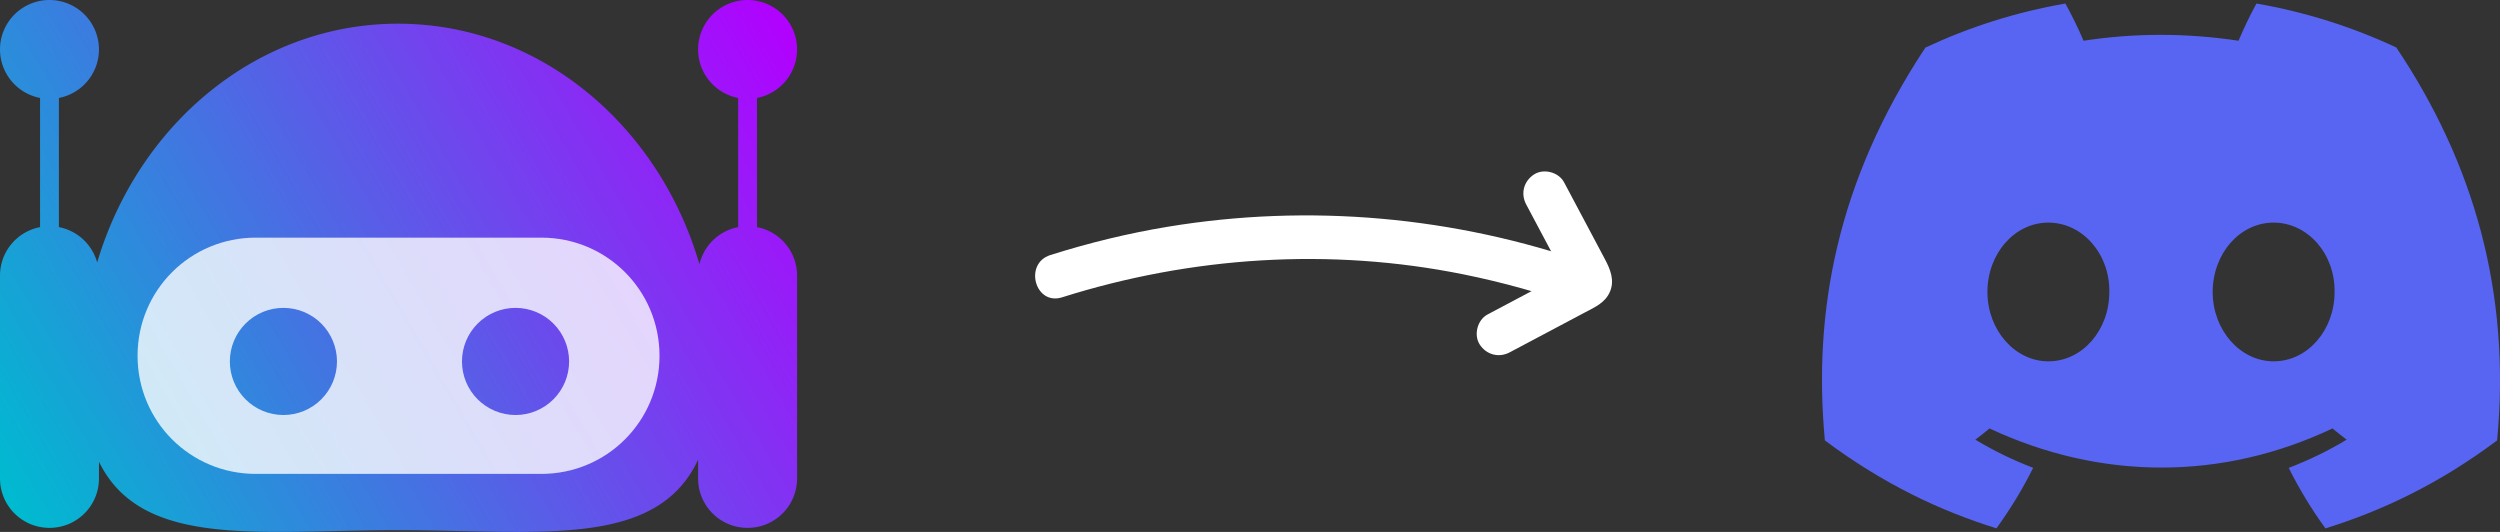 <?xml version="1.0" encoding="UTF-8" standalone="no"?>
<!-- Created with Inkscape (http://www.inkscape.org/) -->

<svg
   width="572.211mm"
   height="121.748mm"
   viewBox="0 0 572.211 121.748"
   version="1.1"
   id="svg5"
   xml:space="preserve"
   inkscape:version="1.2.1 (9c6d41e, 2022-07-14)"
   sodipodi:docname="installBotToDiscordNoText.svg"
   xmlns:inkscape="http://www.inkscape.org/namespaces/inkscape"
   xmlns:sodipodi="http://sodipodi.sourceforge.net/DTD/sodipodi-0.dtd"
   xmlns:xlink="http://www.w3.org/1999/xlink"
   xmlns="http://www.w3.org/2000/svg"
   xmlns:svg="http://www.w3.org/2000/svg"><rect x="0" y="0" width="572.211" height="121.748" fill="#333333" stroke="none"/><sodipodi:namedview
     id="namedview7"
     pagecolor="#ffffff"
     bordercolor="#666666"
     borderopacity="1.0"
     inkscape:showpageshadow="2"
     inkscape:pageopacity="0"
     inkscape:pagecheckerboard="true"
     inkscape:deskcolor="#d1d1d1"
     inkscape:document-units="mm"
     showgrid="false"
     inkscape:zoom="0.24232298"
     inkscape:cx="464.25642"
     inkscape:cy="973.90681"
     inkscape:window-width="1920"
     inkscape:window-height="972"
     inkscape:window-x="1920"
     inkscape:window-y="25"
     inkscape:window-maximized="0"
     inkscape:current-layer="layer1"
     showborder="true" /><defs
     id="defs2"><linearGradient
       inkscape:collect="always"
       id="linearGradient5516"><stop
         style="stop-color:#f92800;stop-opacity:1;"
         offset="0"
         id="stop5512" /><stop
         style="stop-color:#ff7300;stop-opacity:1;"
         offset="1"
         id="stop5514" /></linearGradient><rect
       x="895.499"
       y="115.548"
       width="1225.637"
       height="198.083"
       id="rect5458" /><inkscape:path-effect
       effect="powerclip"
       id="path-effect5284"
       is_visible="true"
       lpeversion="1"
       inverse="true"
       flatten="false"
       hide_clip="false"
       message="Use fill-rule evenodd on &lt;b&gt;fill and stroke&lt;/b&gt; dialog if no flatten result after convert clip to paths." /><linearGradient
       inkscape:collect="always"
       id="linearGradient3089"><stop
         style="stop-color:#00bad0;stop-opacity:1;"
         offset="0"
         id="stop3085" /><stop
         style="stop-color:#b200ff;stop-opacity:1;"
         offset="1"
         id="stop3087" /></linearGradient><clipPath
       clipPathUnits="userSpaceOnUse"
       id="clipPath2745"><rect
         style="fill:#0000ff;fill-opacity:1;stroke:none;stroke-width:3.573;stroke-linecap:round;stroke-linejoin:round"
         id="rect2747"
         width="93.851"
         height="52.858"
         x="-209.276"
         y="25.89"
         ry="0" /></clipPath><clipPath
       clipPathUnits="userSpaceOnUse"
       id="clipPath2825"><rect
         style="fill:#0000ff;fill-opacity:0.255;stroke:none;stroke-width:3.646;stroke-linecap:round;stroke-linejoin:round"
         id="rect2827"
         width="93.851"
         height="55.016"
         x="-207.119"
         y="233.283"
         ry="0" /></clipPath><clipPath
       clipPathUnits="userSpaceOnUse"
       id="clipPath3023"><rect
         style="fill:#0000ff;fill-opacity:0.255;stroke:none;stroke-width:4.194;stroke-linecap:round;stroke-linejoin:round"
         id="rect3025"
         width="50.468"
         height="96.526"
         x="-353.519"
         y="59.777"
         ry="10.31" /></clipPath><linearGradient
       inkscape:collect="always"
       xlink:href="#linearGradient3089"
       id="linearGradient3091"
       x1="-300.973"
       y1="163.215"
       x2="-119.792"
       y2="57.581"
       gradientUnits="userSpaceOnUse"
       gradientTransform="translate(315.793,35.698)" /><clipPath
       clipPathUnits="userSpaceOnUse"
       id="clipPath5276"><g
         id="g5282"
         style="display:none"><circle
           style="fill:#ffffff;fill-opacity:1;stroke:none;stroke-width:4.194;stroke-linecap:round;stroke-linejoin:round"
           id="circle5278"
           cx="-240.54"
           cy="-38.518"
           r="12.261"
           d="m -228.279,-38.518 a 12.261,12.261 0 0 1 -12.261,12.261 12.261,12.261 0 0 1 -12.261,-12.261 12.261,12.261 0 0 1 12.261,-12.261 12.261,12.261 0 0 1 12.261,12.261 z" /><circle
           style="fill:#ffffff;fill-opacity:1;stroke:none;stroke-width:4.194;stroke-linecap:round;stroke-linejoin:round"
           id="circle5280"
           cx="-187.409"
           cy="-38.518"
           r="12.261"
           d="m -175.148,-38.518 a 12.261,12.261 0 0 1 -12.261,12.261 12.261,12.261 0 0 1 -12.261,-12.261 12.261,12.261 0 0 1 12.261,-12.261 12.261,12.261 0 0 1 12.261,12.261 z" /></g><path
         id="lpe_path-effect5284"
         class="powerclip"
         d="m -278.923,-71.855 h 129.467 v 64.074 h -129.467 z m 50.644,33.337 a 12.261,12.261 0 0 0 -12.261,-12.261 12.261,12.261 0 0 0 -12.261,12.261 12.261,12.261 0 0 0 12.261,12.261 12.261,12.261 0 0 0 12.261,-12.261 z m 53.131,0 a 12.261,12.261 0 0 0 -12.261,-12.261 12.261,12.261 0 0 0 -12.261,12.261 12.261,12.261 0 0 0 12.261,12.261 12.261,12.261 0 0 0 12.261,-12.261 z" /></clipPath><linearGradient
       inkscape:collect="always"
       xlink:href="#linearGradient5516"
       id="linearGradient5518"
       x1="871.222"
       y1="87.736"
       x2="1301.273"
       y2="261.058"
       gradientUnits="userSpaceOnUse" /></defs><g
     inkscape:label="Layer 1"
     inkscape:groupmode="layer"
     id="layer1"
     transform="translate(-15.331,-89.316)"><g
       id="g5290"
       transform="translate(0.511,0.95)"><path
         id="rect1880"
         style="fill:url(#linearGradient3091);fill-opacity:1;stroke-width:4.194;stroke-linecap:round;stroke-linejoin:round"
         d="m 26.147,88.366 a 11.327,11.327 0 0 0 -11.327,11.326 11.327,11.327 0 0 0 9.169,11.093 v 29.566 c -5.236,1.002 -9.169,5.584 -9.169,11.121 v 46.386 c 0,6.275 5.052,11.326 11.327,11.326 6.275,0 11.327,-5.051 11.327,-11.326 v -3.806 c 9.796,20.002 36.743,15.664 68.455,15.664 31.951,0 59.067,4.405 68.675,-16.118 v 4.261 c 0,6.275 5.052,11.326 11.327,11.326 6.275,0 11.327,-5.051 11.327,-11.326 v -46.386 c 0,-5.537 -3.934,-10.118 -9.169,-11.121 v -29.566 a 11.327,11.327 0 0 0 9.169,-11.093 11.327,11.327 0 0 0 -11.327,-11.326 11.327,11.327 0 0 0 -11.327,11.326 11.327,11.327 0 0 0 9.169,11.093 v 29.566 c -4.376,0.838 -7.84,4.177 -8.86,8.485 -9.323,-31.926 -36.682,-55.049 -68.985,-55.049 -32.169,0 -59.433,22.931 -68.866,54.652 -1.134,-4.115 -4.518,-7.275 -8.759,-8.087 v -29.566 a 11.327,11.327 0 0 0 9.169,-11.093 11.327,11.327 0 0 0 -11.327,-11.326 z" /><path
         style="fill:#ffffff;fill-opacity:0.791;stroke:none;stroke-width:4.939;stroke-linecap:round;stroke-linejoin:round"
         id="rect3217-0"
         width="119.467"
         height="54.074"
         x="-273.923"
         y="-66.855"
         ry="27.037"
         clip-path="url(#clipPath5276)"
         inkscape:path-effect="#path-effect5284"
         d="m -246.886,-66.855 h 65.392 c 14.979,0 27.037,12.059 27.037,27.037 0,14.979 -12.059,27.037 -27.037,27.037 h -65.392 c -14.979,0 -27.037,-12.059 -27.037,-27.037 0,-14.979 12.059,-27.037 27.037,-27.037 z"
         sodipodi:type="rect"
         transform="translate(320.229,209.613)" /></g><g
       id="g5390"
       transform="matrix(2.008,0,0,2.008,252.256,128.555)"
       style="fill:#ffffff;fill-opacity:1"><path
         d="M 3.07,14.35 C 17.848,9.685 33.618,8.66 48.832,11.734 c 4.446,0.898 8.816,2.124 13.095,3.626 1.274,0.447 2.735,-0.508 3.075,-1.746 0.379,-1.379 -0.467,-2.627 -1.746,-3.075 C 47.822,5.122 31.259,3.636 15.118,6.305 10.586,7.055 6.12,8.146 1.74,9.529 c -3.058,0.965 -1.752,5.794 1.329,4.821 z"
         fill="#01010c"
         origin="undraw"
         id="path5378"
         style="fill:#ffffff;fill-opacity:1" /><path
         d="m 55.974,3.761 2.586,4.864 1.33,2.502 0.665,1.251 c 0.086,0.163 0.169,0.423 0.296,0.556 -0.515,-0.54 1.425,-2.154 0.513,-1.825 -0.805,0.29 -1.588,0.842 -2.345,1.244 -0.827,0.439 -1.655,0.878 -2.482,1.317 -1.655,0.878 -3.31,1.756 -4.965,2.633 -1.157,0.614 -1.608,2.318 -0.897,3.42 0.759,1.177 2.183,1.553 3.42,0.897 1.931,-1.024 3.862,-2.048 5.792,-3.072 0.919,-0.488 1.839,-0.975 2.758,-1.463 1.148,-0.609 2.344,-1.112 2.881,-2.385 0.549,-1.301 0.037,-2.543 -0.581,-3.706 L 63.394,7.075 C 62.36,5.129 61.326,3.183 60.291,1.238 59.677,0.081 57.974,-0.371 56.871,0.341 55.695,1.099 55.317,2.524 55.974,3.761 v 0 z"
         fill="#01010c"
         id="path5380"
         style="fill:#ffffff;fill-opacity:1" /></g><path
       d="m 563.814,100.187 c -10.045,-4.7 -20.786,-8.116 -32.016,-10.061 -1.379,2.493 -2.99,5.847 -4.101,8.515 -11.937,-1.795 -23.764,-1.795 -35.482,0 -1.111,-2.668 -2.758,-6.021 -4.15,-8.515 -11.242,1.945 -21.995,5.373 -32.04,10.086 -20.262,30.618 -25.754,60.475 -23.008,89.909 13.439,10.036 26.462,16.132 39.266,20.121 3.161,-4.351 5.981,-8.976 8.41,-13.85 -4.626,-1.758 -9.057,-3.927 -13.243,-6.445 1.111,-0.823 2.197,-1.683 3.247,-2.568 25.534,11.943 53.278,11.943 78.507,0 1.062,0.885 2.148,1.745 3.247,2.568 -4.199,2.531 -8.642,4.7 -13.268,6.458 2.429,4.862 5.236,9.5 8.41,13.85 12.816,-3.989 25.852,-10.085 39.29,-20.133 3.222,-34.121 -5.505,-63.704 -23.069,-89.934 z m -79.642,71.832 c -7.665,0 -13.951,-7.156 -13.951,-15.87 0,-8.714 6.152,-15.882 13.951,-15.882 7.8,0 14.085,7.156 13.951,15.882 0.011,8.714 -6.152,15.87 -13.951,15.87 z m 51.557,0 c -7.665,0 -13.951,-7.156 -13.951,-15.87 0,-8.714 6.152,-15.882 13.951,-15.882 7.799,0 14.085,7.156 13.951,15.882 0,8.714 -6.152,15.87 -13.951,15.87 z"
       fill="#5865f2"
       fill-rule="nonzero"
       id="path5392"
       style="stroke-width:0.606" /></g></svg>
